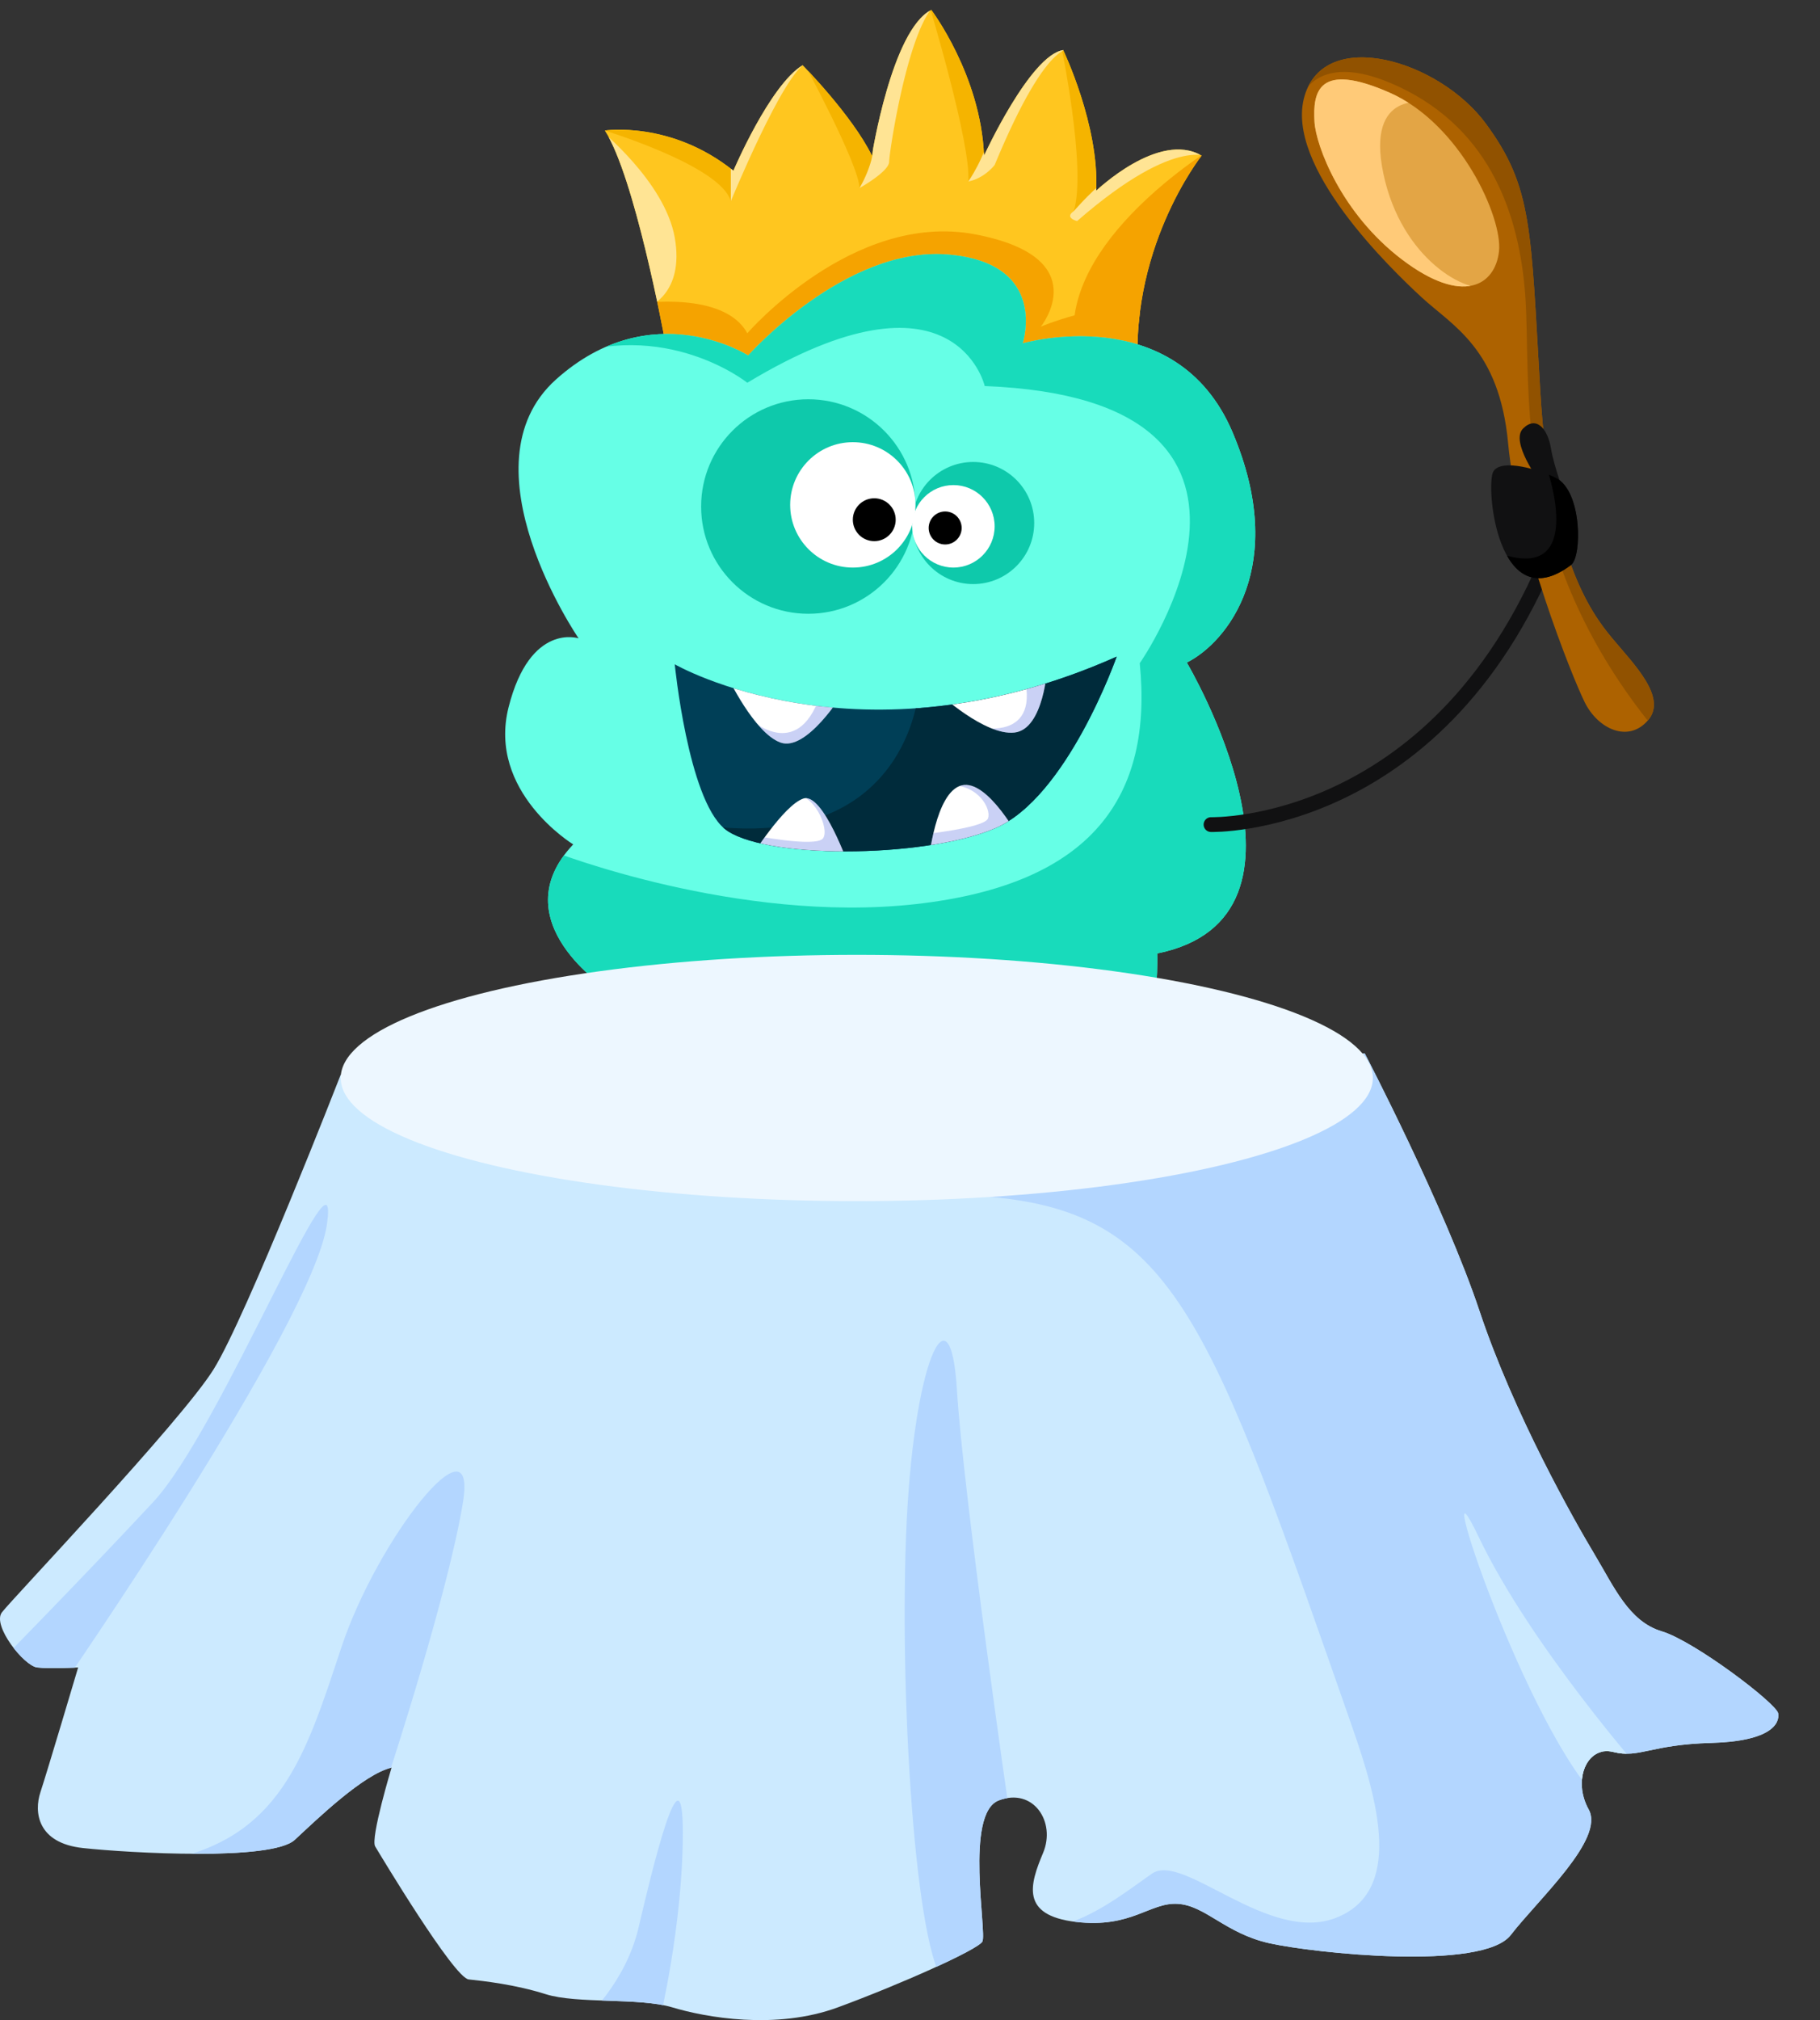 <svg xmlns="http://www.w3.org/2000/svg" xmlns:xlink="http://www.w3.org/1999/xlink" viewBox="0 0 1690.74 1875.47"><rect x="0" y="0" width="1690.74" height="1875.47" fill="#333333" stroke="none"/><defs><clipPath id="clip-path" transform="translate(0 9.19)"><path d="M617,303.28S589.42,154,561.84,112c0,0,61.28-9.33,119.48,37.32,0,0,33.7-79.31,64.34-98,0,0,46,46.66,64.33,84,0,0,18.38-116.65,55.15-135.31,0,0,46,60.66,49,135.31,0,0,42.89-93.32,73.53-98,0,0,33.7,70,30.64,130.64,0,0,58.2-56,98-32.66,0,0-70.46,88.65-58.21,210L917.22,377.93l-260.4,28Z" style="fill:#ffc61f"/></clipPath><clipPath id="clip-path-2" transform="translate(0 9.19)"><path d="M537.49,583.44s-110-160.49-21-240.32C605.38,263.47,695,320.87,695,320.87S785,219.6,880,227.1s70,82.52,70,82.52,142.48-41.26,195,82.52-5,195.05-42.49,213.8c0,0,140,236.31-27.5,270.07,0,0,10,187.54-147.48,206.3S745,1041.05,745,1041.05s-192.48,135-180-131.29c0,0-100-63.76-32.5-135,0,0-80-48.76-60-127.53S537.49,583.44,537.49,583.44Z" style="fill:#66ffe6"/></clipPath><clipPath id="clip-path-3" transform="translate(0 9.19)"><path d="M1472.17,642.8c-12.3-24.79-63-152.46-71.15-240.37s-51.53-109-80.27-135.49S1193,145,1211.83,80.16s125.07-33.59,168.56,25.55,41.49,96.62,50.54,249.06,46.38,204.17,66.72,228.54,51.55,55.1,33.26,76.27S1484.52,667.7,1472.17,642.8Z" style="fill:#ad6200"/></clipPath><clipPath id="clip-path-4" transform="translate(0 9.19)"><path d="M1221.15,104.05c1.34,21.93,24.63,84.76,81.38,127.77s86.5,23.74,90-7.62S1356.7,105.65,1290.72,76.74,1219.43,75.87,1221.15,104.05Z" style="fill:#e3a545"/></clipPath><clipPath id="clip-path-5" transform="translate(0 9.19)"><path d="M1445.37,434.47c-15-7.51-50.34-18.31-58-6.1s3.49,138.37,72.06,87C1469.78,507.7,1469.78,446.67,1445.37,434.47Z" style="fill:#111112"/></clipPath><clipPath id="clip-path-6" transform="translate(0 9.19)"><path d="M626.83,607.55s171.56,99.23,410.52-7.09c0,0-46,131.13-113.36,159.49s-217.51,28.35-251.21,0S626.83,607.55,626.83,607.55Z" style="fill:#003f57"/></clipPath><clipPath id="clip-path-7" transform="translate(0 9.19)"><path d="M675.84,618.84s24.51,52.08,49,61.27,58.21-46,58.21-46Z" style="fill:#fff"/></clipPath><clipPath id="clip-path-8" transform="translate(0 9.19)"><path d="M871.91,634.16S914.8,674,942.38,670.92,973,609.65,973,609.65Z" style="fill:#fff"/></clipPath><clipPath id="clip-path-9" transform="translate(0 9.19)"><path d="M697.29,787.34s30.64-49,49-55.15,42.89,64.34,42.89,64.34Z" style="fill:#fff"/></clipPath><clipPath id="clip-path-10" transform="translate(0 9.19)"><path d="M862.72,790.4s6.13-64.33,30.64-70.46S948.5,772,948.5,772Z" style="fill:#fff"/></clipPath><clipPath id="clip-path-11" transform="translate(0 9.19)"><path d="M316.51,988.57s-87.66,224.84-118.14,273.62S10.87,1475.61,1.72,1487.8s20.58,49.55,32.77,51.07,38.11,0,38.11,0-29,97.56-35.06,115.86-3,47.25,39.64,51.82,175.3,12.2,196.64-7.62,64-61,89.94-67.07c0,0-19.81,65.55-15.24,73.17s73.17,122,86.89,123.48,42.68,4.57,71.65,13.72,86.89,3,117.37,12.19,96,21.34,154,0,129.57-53.35,134.14-61-16.77-118.9,15.25-131.09,53.35,19.81,41.16,48.78-21.35,57.92,30.48,64,68.6-18.29,94.52-16.77,44.2,27.44,85.36,36.59,198.17,25.91,224.09-7.62,87.65-89.18,72.41-116.62-1.53-59.45,22.86-53.35,34.3-6.86,90.7-8.39,64-18.29,62.5-27.44-77.74-67.07-108.23-76.21-44.21-41.16-62.5-71.65-74.69-129.57-106.71-225.61-106.7-239.33-106.7-239.33Z" style="fill:#cceaff"/></clipPath></defs><g id="Layer_2" data-name="Layer 2"><g id="monster-at-a-table"><path d="M617,303.28S589.42,154,561.84,112c0,0,61.28-9.33,119.48,37.32,0,0,33.7-79.31,64.34-98,0,0,46,46.66,64.33,84,0,0,18.38-116.65,55.15-135.31,0,0,46,60.66,49,135.31,0,0,42.89-93.32,73.53-98,0,0,33.7,70,30.64,130.64,0,0,58.2-56,98-32.66,0,0-70.46,88.65-58.21,210L917.22,377.93l-260.4,28Z" transform="translate(0 9.19)" style="fill:#ffc61f"/><g style="clip-path:url(#clip-path)"><path d="M593.13,272.66s79.65-12.26,101.1,27.57c0,0,98-113.35,211.38-91.91s61.27,85.78,61.27,85.78,79.66-33.7,107.23-6.12l-3.06,49H936.25l-15.32-73.52-101.1-9.19-125.6,91.9-98-33.7Z" transform="translate(0 9.19)" style="fill:#f5a300"/><path d="M1135.38,122.54S1003.65,199.13,997.52,291l64.33,3.06s42.89-122.54,58.21-144S1135.38,122.54,1135.38,122.54Z" transform="translate(0 9.19)" style="fill:#f5a300"/><path d="M985.27,30.64s24.5,116.41,12.25,156.24c0,0,30.64-21.45,36.76-39.83S1006.71,42.89,985.27,30.64Z" transform="translate(0 9.19)" style="fill:#f5b400"/><path d="M862.72-6.13s39.83,131.74,36.77,165.44c0,0,18.38-18.39,21.44-55.15S875-3.06,862.72-6.13Z" transform="translate(0 9.19)" style="fill:#f5b400"/><path d="M744.72,45.29s53.67,98.7,53.67,120.14c0,0,21.44-15.32,6.12-70.46S744.72,45.29,744.72,45.29Z" transform="translate(0 9.19)" style="fill:#f5b400"/><path d="M556.37,110.29s113.35,33.7,122.54,67.4c0,0,15-38.81-21.62-57.7S556.37,110.29,556.37,110.29Z" transform="translate(0 9.19)" style="fill:#f5b400"/><path d="M556.37,110.29s61.27,49,70.46,101.1-24.51,64.33-24.51,64.33Z" transform="translate(0 9.19)" style="fill:#ffe494"/><path d="M678.91,147.05v30.64S727.93,58.21,749.37,49l-21.44,9.19-49,88.84" transform="translate(0 9.19)" style="fill:#ffe494"/><path d="M810.64,134.8a107.78,107.78,0,0,1-12.25,30.63S826,150.11,826,140.92,847.4-9.19,878-9.19L853.53-3.06,813.71,79.65Z" transform="translate(0 9.19)" style="fill:#ffe494"/><path d="M997.52,36.76S976.07,18.38,924,144c0,0-9.19,12.25-24.5,15.32,0,0,15.31-21.45,21.44-49S973,18.38,997.52,36.76Z" transform="translate(0 9.19)" style="fill:#ffe494"/><path d="M997.52,186.88s49-58.21,91.91-61.27,36.76,12.25,36.76,12.25-30.64-24.51-125.61,58.21C1000.58,196.07,988.33,193,997.52,186.88Z" transform="translate(0 9.19)" style="fill:#ffe494"/></g><path d="M537.49,583.44s-110-160.49-21-240.32C605.38,263.47,695,320.87,695,320.87S785,219.6,880,227.1s70,82.52,70,82.52,142.48-41.26,195,82.52-5,195.05-42.49,213.8c0,0,140,236.31-27.5,270.07,0,0,10,187.54-147.48,206.3S745,1041.05,745,1041.05s-192.48,135-180-131.29c0,0-100-63.76-32.5-135,0,0-80-48.76-60-127.53S537.49,583.44,537.49,583.44Z" transform="translate(0 9.19)" style="fill:#66ffe6"/><g style="clip-path:url(#clip-path-2)"><path d="M513.48,781.21s171.56,67.4,337,49,220.58-101.1,208.32-223.64c0,0,171.56-245.09-144-257.34,0,0-27.57-119.48-220.57-3.07,0,0-76.59-61.27-177.69-21.44l134.8-67.4L878,203l159.31,74.22,119.48,69,64.07,119.48-76.33,150.12,49,177.68-49,104.17-52.08,88.84-55.14,85.78L516.54,958.9l-45.95-88.85Z" transform="translate(0 9.19)" style="fill:#18dbbb"/></g><g id="hand"><path d="M1125,756.36s216.63,6.11,320.37-265.45" transform="translate(0 9.19)" style="fill:none;stroke:#111112;stroke-linecap:round;stroke-miterlimit:10;stroke-width:13.72px"/><path d="M1472.17,642.8c-12.3-24.79-63-152.46-71.15-240.37s-51.53-109-80.27-135.49S1193,145,1211.83,80.16s125.07-33.59,168.56,25.55,41.49,96.62,50.54,249.06,46.38,204.17,66.72,228.54,51.55,55.1,33.26,76.27S1484.52,667.7,1472.17,642.8Z" transform="translate(0 9.19)" style="fill:#ad6200"/><g style="clip-path:url(#clip-path-3)"><path d="M1205.52,89.87s10-58.19,94.47-18.32,114.63,119.83,117.8,209.27-7,232.31,119,386.63l8.16-40.16L1468.61,506.9l-21.32-149.42-7.2-130.11-33.36-114.28L1355.6,70.68l-66.66-29.86-56.49-2-30.6,36.62Z" transform="translate(0 9.19)" style="fill:#915200"/></g><path d="M1221.15,104.05c1.34,21.93,24.63,84.76,81.38,127.77s86.5,23.74,90-7.62S1356.7,105.65,1290.72,76.74,1219.43,75.87,1221.15,104.05Z" transform="translate(0 9.19)" style="fill:#e3a545"/><g style="clip-path:url(#clip-path-4)"><path d="M1326,86.19s-57.62-13.28-40.84,66.05,78.24,113,100.14,104.54S1363,291.06,1363,291.06l-94.59-59.49-59.49-88.49V43.92l65.6-7.63Z" transform="translate(0 9.19)" style="fill:#ffca78"/></g><path d="M1430.24,437.78s-27.59-36.87-15.38-49.08,22.88,0,25.93,18.31,13.73,45.76,13.73,45.76Z" transform="translate(0 9.19)" style="fill:#111112"/><path d="M1445.37,434.47c-15-7.51-50.34-18.31-58-6.1s3.49,138.37,72.06,87C1469.78,507.7,1469.78,446.67,1445.37,434.47Z" transform="translate(0 9.19)" style="fill:#111112"/><g style="clip-path:url(#clip-path-5)"><path d="M1438.3,429.87s34.53,102.23-44.8,74.77l18.31,27.46,33.56-4.46,29-21.47-16.79-73.23-19.27-3.07" transform="translate(0 9.19)"/></g></g><circle cx="750.9" cy="470.26" r="99.57" style="fill:#0ec9ab"/><circle cx="904.08" cy="485.58" r="56.68" style="fill:#0ec9ab"/><circle cx="885.7" cy="488.64" r="38.29" style="fill:#fff"/><circle cx="792.26" cy="468.73" r="58.21" style="fill:#fff"/><circle cx="812.17" cy="482.51" r="19.91"/><circle cx="878.04" cy="490.17" r="15.32"/><path d="M626.83,607.55s171.56,99.23,410.52-7.09c0,0-46,131.13-113.36,159.49s-217.51,28.35-251.21,0S626.83,607.55,626.83,607.55Z" transform="translate(0 9.19)" style="fill:#003f57"/><g style="clip-path:url(#clip-path-6)"><path d="M853.53,631.1s-9.19,153.17-202.19,125.6L682,781.21l91.91,15.32,137.86-12.26,70.46-33.7,67.4-156.24-49,6.13Z" transform="translate(0 9.19)" style="fill:#002b3b"/><path d="M675.84,618.84s24.51,52.08,49,61.27,58.21-46,58.21-46Z" transform="translate(0 9.19)" style="fill:#fff"/><g style="clip-path:url(#clip-path-7)"><path d="M697.29,658.67s42.89,39.82,64.33-21.45l21.45,9.19-12.25,15.32-21.45,24.51-24.51,3.06L703.42,674Z" transform="translate(0 9.19)" style="fill:#5a70e0;opacity:0.32"/></g><path d="M871.91,634.16S914.8,674,942.38,670.92,973,609.65,973,609.65Z" transform="translate(0 9.19)" style="fill:#fff"/><g style="clip-path:url(#clip-path-8)"><path d="M902.55,664.79s64.33,18.39,49-45.95h27.57v21.45l-15.32,27.57-18.38,9.19L914.8,674Z" transform="translate(0 9.19)" style="fill:#5a70e0;opacity:0.32"/></g><path d="M697.29,787.34s30.64-49,49-55.15,42.89,64.34,42.89,64.34Z" transform="translate(0 9.19)" style="fill:#fff"/><g style="clip-path:url(#clip-path-9)"><path d="M697.29,765.89s61.27,12.26,67.4,3.07-9.19-42.89-27.57-39.83l18.38-3.06,27.57,21.44,6.13,39.83H764.69l-67.4-9.19Z" transform="translate(0 9.19)" style="fill:#5a70e0;opacity:0.32"/></g><path d="M862.72,790.4s6.13-64.33,30.64-70.46S948.5,772,948.5,772Z" transform="translate(0 9.19)" style="fill:#fff"/><g style="clip-path:url(#clip-path-10)"><path d="M853.53,765.89s61.27-6.12,64.34-15.32-9.19-30.63-33.7-30.63,21.44-15.32,36.76-6.13,30.64,42.89,30.64,42.89l-52.08,21.45-42.89,3.06Z" transform="translate(0 9.19)" style="fill:#5a70e0;opacity:0.32"/></g></g><path d="M316.51,988.57s-87.66,224.84-118.14,273.62S10.87,1475.61,1.72,1487.8s20.58,49.55,32.77,51.07,38.11,0,38.11,0-29,97.56-35.06,115.86-3,47.25,39.64,51.82,175.3,12.2,196.64-7.62,64-61,89.94-67.07c0,0-19.81,65.55-15.24,73.17s73.17,122,86.89,123.48,42.68,4.57,71.65,13.72,86.89,3,117.37,12.19,96,21.34,154,0,129.57-53.35,134.14-61-16.77-118.9,15.25-131.09,53.35,19.81,41.16,48.78-21.35,57.92,30.48,64,68.6-18.29,94.52-16.77,44.2,27.44,85.36,36.59,198.17,25.91,224.09-7.62,87.65-89.18,72.41-116.62-1.53-59.45,22.86-53.35,34.3-6.86,90.7-8.39,64-18.29,62.5-27.44-77.74-67.07-108.23-76.21-44.21-41.16-62.5-71.65-74.69-129.57-106.71-225.61-106.7-239.33-106.7-239.33Z" transform="translate(0 9.19)" style="fill:#cceaff"/><g style="clip-path:url(#clip-path-11)"><path d="M920.93,1102.13c170.73,15.25,204.27,117.38,335.36,492.38,24.29,69.46,47.26,152.44-15.24,176.83s-141.77-61-170.73-41.16-93,73.17-126.53,36.59l65.55,61,275.92,38.11,205.79-65.55-3-184.45,164.63,27.44,38.11-74.69-178.35-150.92L1274.59,925.3l-86.89-30.48S750.2,1086.89,920.93,1102.13Z" transform="translate(0 9.19)" style="fill:#b3d6ff"/><path d="M56.6,1557.93s233.23-336.89,247-429.88S206,1317.07,142,1385.67.2,1533.54.2,1533.54Z" transform="translate(0 9.19)" style="fill:#b3d6ff"/><path d="M363,1632.62s53.35-163.11,67.07-246.95-79.26,33.54-112.8,134.15-56.4,181.4-172.26,199.69l93,24.39,79.27-42.68Z" transform="translate(0 9.19)" style="fill:#b3d6ff"/><path d="M937.7,1673.78S895,1379.57,888.92,1280.49s-41.16-25.92-47.26,137.19,10.67,407,39.63,416.16,59.45-39.63,59.45-39.63Z" transform="translate(0 9.19)" style="fill:#b3d6ff"/><path d="M613,1865.85s21.34-88.41,21.34-173.78-29,36.59-41.16,88.42-50.3,85.36-50.3,85.36Z" transform="translate(0 9.19)" style="fill:#b3d6ff"/><path d="M1529.16,1640.24s-106.71-120.42-155.49-222.56,45.73,184.45,115.85,248.48S1529.16,1640.24,1529.16,1640.24Z" transform="translate(0 9.19)" style="fill:#cceaff"/></g><ellipse cx="795.93" cy="1000.81" rx="479.42" ry="114.33" style="fill:#edf7ff"/></g></g></svg>